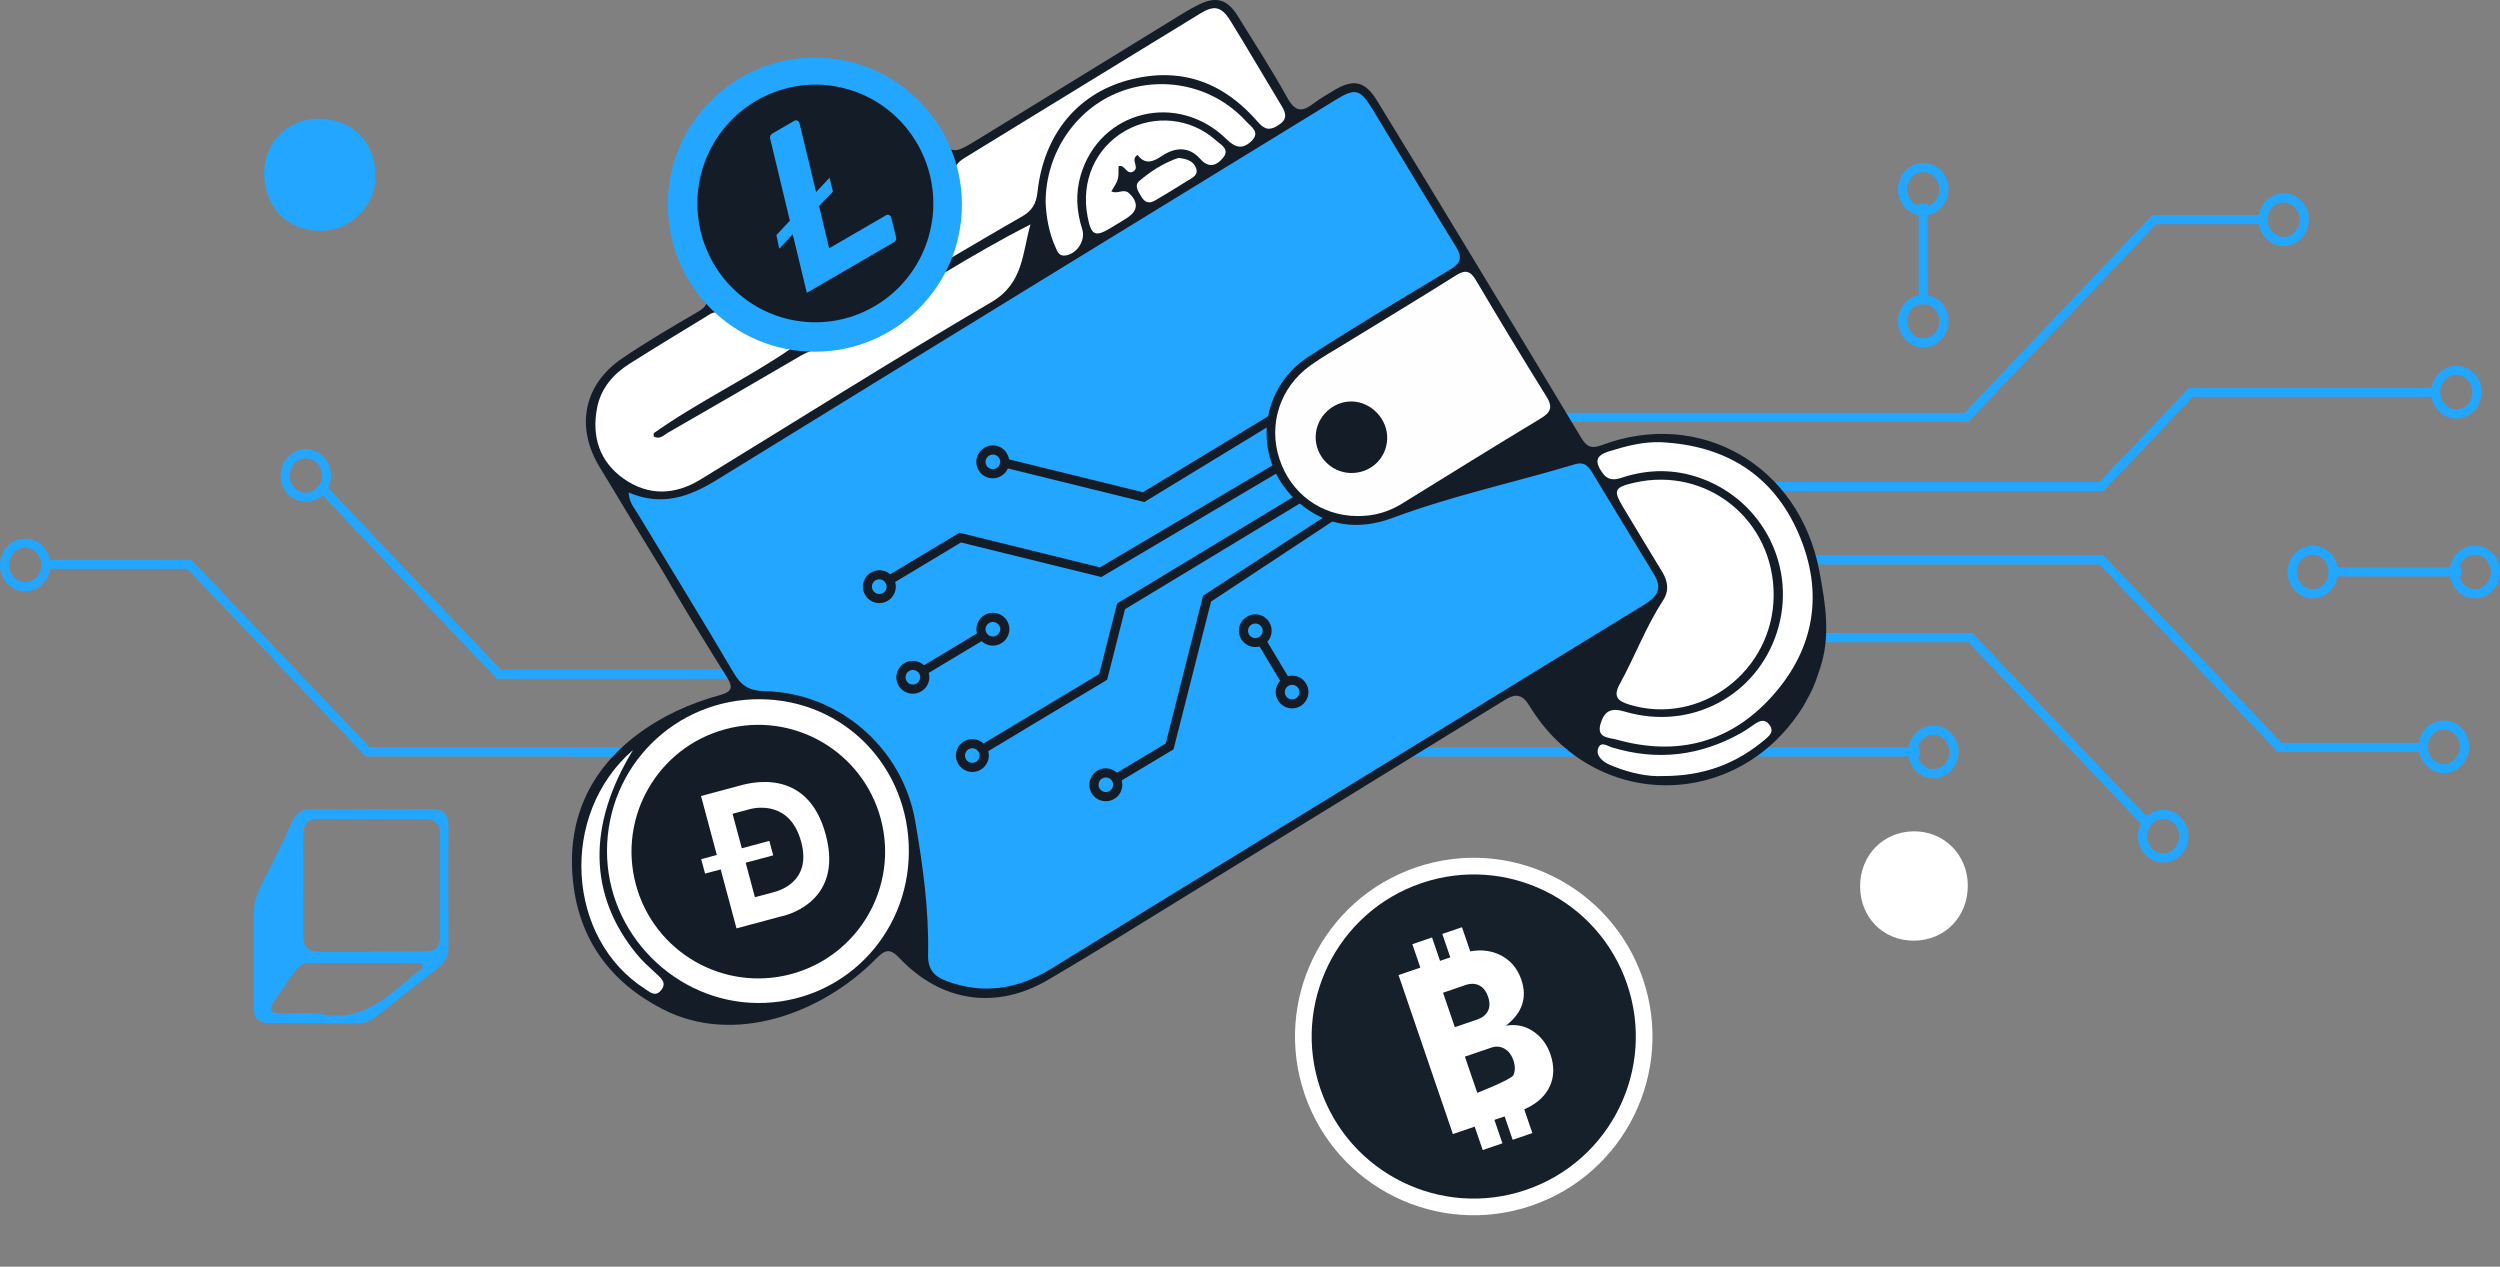 <svg width="750" height="380" viewBox="0 0 750 380" fill="none" xmlns="http://www.w3.org/2000/svg">
<rect x="0" y="0" width="750" height="380" fill="#808080" stroke="none"/>
<path d="M431.664 189.885V192.673H590.534L643.231 248.156L645.201 246.237L591.679 189.885H431.664Z" fill="#22A6FF"/>
<path d="M309.034 203.621V200.833H150.164L97.467 145.349L95.497 147.268L149.018 203.621H309.034Z" fill="#22A6FF"/>
<path d="M630.996 166.576H431.664V169.318H629.805L683.281 225.579H727.913V222.837H684.472L630.996 166.576Z" fill="#22A6FF"/>
<path d="M109.702 226.929H309.034V224.187H110.893L57.417 167.926H12.785V170.669H56.226L109.702 226.929Z" fill="#22A6FF"/>
<path d="M629.805 144.593H431.664V147.335H630.996L657.894 119.045H731.212V116.302H656.703L629.805 144.593Z" fill="#22A6FF"/>
<path d="M589.342 123.843H431.664V126.586H590.488L646.851 67.263H679.706V64.52H645.66L589.342 123.843Z" fill="#22A6FF"/>
<path d="M578.345 61.093H575.595V91.348H578.345V61.093Z" fill="#22A6FF"/>
<path d="M738.36 170.187H698.54V172.929H738.36V170.187Z" fill="#22A6FF"/>
<path d="M488.806 217.672C484.636 217.672 481.245 221.237 481.245 225.579C481.245 229.921 484.636 233.485 488.806 233.485C492.975 233.485 496.366 229.921 496.366 225.579C496.412 221.237 493.021 217.672 488.806 217.672ZM488.806 230.743C486.148 230.743 483.994 228.412 483.994 225.579C483.994 222.745 486.148 220.414 488.806 220.414C491.463 220.414 493.617 222.745 493.617 225.579C493.663 228.412 491.463 230.743 488.806 230.743Z" fill="#22A6FF"/>
<path d="M575.916 224.208H171.612V226.95H575.916V224.208Z" fill="#22A6FF"/>
<path d="M195.583 166.053C190.307 157.507 185.225 148.835 179.969 140.269C172.593 128.254 174.984 115.45 186.648 107.508C193.986 102.509 201.672 98.017 209.348 93.554C212.581 91.673 212.716 90.173 210.519 87.191C196.241 67.819 200.675 40.193 220.054 26.843C240.362 12.84 267.06 18.102 280.37 38.721C285.481 46.634 285.49 46.653 293.757 41.577C314.269 28.986 334.761 16.367 355.273 3.777C356.648 2.93 358.071 2.16 359.513 1.439C364.837 -1.212 368.215 -0.267 371.351 4.83C376.366 12.966 381.593 20.996 386.21 29.357C388.533 33.557 390.663 33.674 394.051 31.052C395.958 29.571 398.097 28.382 400.169 27.125C406.025 23.578 409.49 24.299 413.101 30.166C422.684 45.767 432.161 61.436 441.647 77.095C452.557 95.113 463.456 113.141 474.288 131.207C475.817 133.76 477.173 134.812 480.444 133.575C510.075 122.378 539.879 139.714 545.813 171.374C547.614 180.992 549.25 190.561 546.104 200.237C544.203 206.082 543.753 206.888 541.089 211.716C521.546 243.493 478.199 243.532 458.916 211.872C456.845 208.462 454.928 207.848 451.55 209.923C420.332 229.169 389.075 248.346 357.819 267.524C343.367 276.391 329.002 285.424 314.366 293.99C298.82 303.081 282.306 300.597 269.876 287.461C266.885 284.304 265.462 284.947 262.723 287.714C246.635 303.978 220.315 313.839 198.758 302.731C183.038 294.633 173.687 281.79 171.886 264.249C170.037 246.31 176.6 231.381 191.062 220.457C198.467 214.864 206.889 211.034 215.824 208.579C219.25 207.643 220.18 206.523 218.157 203.297C212.571 194.371 207.054 185.396 201.71 176.324C199.696 172.904 199.734 172.778 195.583 166.053Z" fill="#141D27"/>
<path d="M188.594 147.733C188.71 150.667 190.133 152.128 191.101 153.746C200.81 169.844 210.674 185.844 220.218 202.04C222.464 205.86 225 207.263 229.443 207.351C251.62 207.77 270.757 224.365 274.562 246.329C276.856 259.601 278.705 272.971 278.424 286.486C278.337 290.823 280.244 292.947 284.048 294.35C295.199 298.453 305.46 296.718 315.45 290.559C355.331 265.964 395.3 241.515 435.229 216.998C454.647 205.08 474.036 193.124 493.483 181.264C497.075 179.072 498.778 176.597 496.32 172.543C490.008 162.155 483.716 151.758 477.415 141.37C476.301 139.538 474.898 138.554 472.594 139.246C454.376 144.713 435.723 148.679 417.854 155.344C407.632 159.154 398.087 157.985 389.714 150.861C375.669 138.905 376.975 117.087 392.541 107.001C406.499 97.948 420.806 89.432 435.065 80.856C438.346 78.888 438.734 77.144 436.73 73.909C428.289 60.266 420.071 46.487 411.746 32.767C408.038 26.667 406.606 26.326 400.575 30.029C338.74 67.965 276.875 105.842 215.127 143.914C206.85 149.01 198.632 152.05 188.594 147.733Z" fill="#22A6FF"/>
<path d="M301.509 137.517L300.873 140.164L343.287 150.613L386.947 124.014L388.736 119.84L342.855 147.669L301.509 137.517Z" fill="#141D27"/>
<path d="M287.819 159.822L265.582 173.169L266.996 175.525L288.292 162.742L330.38 173.111L385.024 140.788L383.634 138.473L329.972 170.207L287.819 159.822Z" fill="#141D27"/>
<path d="M329.772 202.203L293.802 223.794L295.191 226.109L332.142 203.929L337.504 182.756L390.342 150.801L388.952 148.486L335.134 181.03L329.772 202.203Z" fill="#141D27"/>
<path d="M349.729 223.038L333.706 232.656L335.096 234.971L352.059 224.789L363.318 180.464L401.853 155.018L398.884 154.005L360.923 178.697L349.729 223.038Z" fill="#141D27"/>
<path d="M261.252 171.791C258.922 173.189 258.163 176.186 259.577 178.542C260.967 180.857 263.993 181.637 266.323 180.238C268.652 178.84 269.452 175.818 268.038 173.463C266.624 171.107 263.582 170.392 261.252 171.791ZM264.909 177.883C263.846 178.521 262.516 178.158 261.883 177.103C261.249 176.047 261.62 174.719 262.642 174.106C263.704 173.468 265.034 173.83 265.643 174.845C266.277 175.901 265.971 177.245 264.909 177.883Z" fill="#141D27"/>
<path d="M295.314 134.33C292.984 135.728 292.184 138.75 293.598 141.105C294.988 143.42 298.014 144.2 300.385 142.777C302.714 141.379 303.473 138.382 302.06 136.026C300.687 133.646 297.644 132.931 295.314 134.33ZM298.971 140.422C297.908 141.06 296.579 140.697 295.969 139.682C295.335 138.626 295.706 137.299 296.728 136.685C297.791 136.047 299.12 136.41 299.73 137.425C300.38 138.416 300.033 139.784 298.971 140.422Z" fill="#141D27"/>
<path d="M289.153 222.441C286.823 223.84 286.064 226.836 287.478 229.192C288.867 231.507 291.893 232.287 294.223 230.888C296.553 229.49 297.353 226.468 295.939 224.113C294.55 221.798 291.483 221.043 289.153 222.441ZM292.809 228.533C291.747 229.171 290.417 228.809 289.808 227.793C289.174 226.737 289.545 225.41 290.567 224.797C291.629 224.159 292.959 224.521 293.568 225.536C294.178 226.551 293.872 227.895 292.809 228.533Z" fill="#141D27"/>
<path d="M374.056 185.013C371.726 186.411 370.967 189.408 372.356 191.723C373.746 194.038 376.772 194.818 379.102 193.419C381.432 192.021 382.19 189.024 380.777 186.668C379.428 184.329 376.386 183.614 374.056 185.013ZM377.712 191.104C376.649 191.742 375.32 191.38 374.711 190.365C374.077 189.309 374.448 187.981 375.469 187.368C376.532 186.73 377.862 187.092 378.471 188.108C379.121 189.098 378.775 190.466 377.712 191.104Z" fill="#141D27"/>
<path d="M385.098 203.41C382.769 204.808 382.01 207.805 383.399 210.12C384.789 212.435 387.815 213.215 390.145 211.816C392.474 210.418 393.233 207.421 391.819 205.065C390.495 202.767 387.428 202.011 385.098 203.41ZM388.755 209.501C387.692 210.139 386.363 209.777 385.753 208.762C385.12 207.706 385.49 206.378 386.512 205.765C387.575 205.127 388.905 205.489 389.514 206.505C390.189 207.536 389.818 208.863 388.755 209.501Z" fill="#141D27"/>
<path d="M329.221 231.205C326.891 232.604 326.091 235.625 327.505 237.98C328.895 240.295 331.921 241.075 334.291 239.652C336.621 238.254 337.38 235.257 335.966 232.902C334.552 230.546 331.551 229.807 329.221 231.205ZM332.877 237.297C331.815 237.935 330.485 237.573 329.876 236.557C329.242 235.501 329.613 234.174 330.635 233.561C331.698 232.923 333.027 233.285 333.636 234.3C334.246 235.315 333.899 236.683 332.877 237.297Z" fill="#141D27"/>
<path d="M379.141 190.799L376.811 192.198L385.27 206.29L387.6 204.891L379.141 190.799Z" fill="#141D27"/>
<path d="M295.319 184.544C292.989 185.943 292.23 188.939 293.644 191.295C295.033 193.61 298.059 194.39 300.389 192.991C302.719 191.593 303.519 188.571 302.105 186.216C300.715 183.901 297.648 183.146 295.319 184.544ZM298.975 190.636C297.912 191.274 296.583 190.912 295.974 189.896C295.34 188.84 295.711 187.513 296.732 186.9C297.795 186.262 299.125 186.624 299.734 187.639C300.409 188.67 300.038 189.998 298.975 190.636Z" fill="#141D27"/>
<path d="M271.325 198.947C268.954 200.37 268.219 203.407 269.609 205.722C270.998 208.037 274.024 208.817 276.395 207.394C278.766 205.971 279.484 202.999 278.07 200.643C276.681 198.328 273.655 197.548 271.325 198.947ZM274.981 205.039C273.918 205.676 272.589 205.314 271.98 204.299C271.346 203.243 271.717 201.916 272.739 201.302C273.801 200.664 275.131 201.026 275.74 202.042C276.374 203.098 276.003 204.425 274.981 205.039Z" fill="#141D27"/>
<path d="M294.817 188.988L275.156 200.79L276.545 203.105L296.206 191.303L294.817 188.988Z" fill="#141D27"/>
<path d="M407.196 154.817C411.988 154.866 416.421 153.667 420.526 151.134C434.397 142.559 448.249 133.954 462.217 125.535C465.218 123.722 465.905 122.134 463.96 119.006C456.777 107.449 449.72 95.824 442.809 84.101C441.057 81.139 439.537 80.876 436.701 82.669C425.908 89.471 414.979 96.048 404.109 102.723C400.391 105.003 396.578 107.147 393.044 109.69C383.984 116.229 380.431 127.308 383.829 137.686C387.227 148.064 396.365 154.769 407.196 154.817Z" fill="#FEFEFE"/>
<path d="M237.129 104.702C229.318 102.753 222.638 98.982 216.414 94.304C214.556 92.911 213.036 94.236 211.564 95.133C203.985 99.761 196.386 104.361 188.884 109.106C183.938 112.234 180.221 116.541 179.108 122.447C177.491 130.973 179.843 138.418 186.968 143.514C194.412 148.835 202.407 148.591 210.151 143.855C239.23 126.072 268.047 107.849 297.445 90.621C307.106 84.959 306.67 75.887 309.148 67.322C300.078 71.941 291.473 76.94 282.944 82.075C281.909 82.699 281.212 83.975 280.505 85.047C272.5 97.033 261.271 103.445 247.051 104.556C244.554 104.751 242.395 105.442 240.246 106.699C227.004 114.446 213.733 122.145 200.433 129.784C199.164 130.515 197.925 131.967 196.135 130.944C196.135 130.535 196.009 130.047 196.154 129.94C209.174 120.702 223.645 113.871 237.129 104.702Z" fill="white"/>
<path d="M272.655 255.586C272.79 230.036 253.179 209.904 228.02 209.768C202.62 209.621 182.215 229.812 182.099 255.177C181.992 279.987 202.572 300.772 227.382 300.898C252.443 301.015 272.519 280.922 272.655 255.586Z" fill="white"/>
<path d="M532.097 178.605C532.184 156.046 512.166 139.841 490.318 144.801C484.346 146.155 483.891 147.062 486.843 151.992C490.744 158.521 494.693 165.03 498.643 171.53C500.376 174.385 500.821 177.211 498.885 180.183C493.735 188.076 490.463 196.954 485.943 205.178C483.939 208.823 485.12 210.255 488.74 211.366C510.046 217.914 532.01 201.378 532.097 178.605Z" fill="white"/>
<path d="M284.735 77.7C292.77 73.003 299.642 68.91 306.602 64.954C309.506 63.307 310.861 61.192 311.239 57.675C313.175 39.861 323.716 27.515 339.805 23.705C355.041 20.09 367.441 25.079 377.44 36.675C379.512 39.072 381.099 39.121 383.558 37.532C386.181 35.847 385.9 34.122 384.526 31.842C379.405 23.393 374.439 14.837 369.251 6.428C366.482 1.936 364.382 1.419 360.045 4.07C336.465 18.462 312.943 32.943 289.382 47.365C287.426 48.563 285.965 50.064 286.439 52.451C288.026 60.559 287.223 68.53 284.735 77.7Z" fill="white"/>
<path d="M498.362 132.669C492.874 132.464 487.763 133.828 482.642 135.426C478.615 136.683 478.441 138.593 480.667 141.78C482.332 144.157 484.2 144.079 486.562 143.3C494.481 140.688 502.418 140.64 510.288 143.495C529.135 150.316 539.183 170.633 533.113 189.587C526.966 208.793 507.2 219.317 487.492 213.49C483.397 212.282 481.422 213.159 480.222 216.939C478.77 221.5 482.748 221.247 484.965 221.87C503.076 226.976 519.087 222.854 531.652 208.851C544.497 194.537 547.227 177.62 539.502 159.914C531.758 142.17 517.345 133.624 498.362 132.669Z" fill="white"/>
<path d="M313.688 60.578C313.843 64.739 314.588 69.68 316.718 74.328C317.241 75.468 317.676 76.783 319.38 76.666C322.884 76.423 325.788 72.243 324.655 68.715C322.923 63.316 322.623 57.928 324.239 52.471C329.999 33.099 353.298 27.34 368.022 41.81C370.684 44.432 372.881 44.773 375.407 42.356C378.263 39.618 375.243 37.961 373.82 36.392C364.227 25.858 349.068 22.438 335.72 27.642C322.758 32.699 313.727 45.825 313.688 60.578Z" fill="white"/>
<path d="M333.406 57.421C335.594 53.855 335.594 53.855 335.555 49.869C337.462 49.158 337.985 52.763 340.095 51.37C341.973 50.132 338.943 47.901 341.276 46.468C343.522 49.547 345.961 48.544 348.613 46.761C352.543 44.12 356.715 43.906 360.007 47.608C362.688 50.629 364.963 49.645 366.86 47.413C369.135 44.743 366.144 43.35 364.653 42.015C357.209 35.35 346.222 34.297 337.597 39.238C328.585 44.402 324.2 54.381 326.282 65.051C327.385 70.742 328.585 71.249 333.571 68.169C335.081 67.234 336.62 66.337 338.11 65.373C341.44 63.229 341.547 60.695 338.798 58.035C337.104 56.398 335.4 58.357 333.406 57.421Z" fill="white"/>
<path d="M189.91 224.998C167.521 244.39 169.95 281.702 193.579 296.718C195.012 297.634 196.522 299.154 198.235 297.176C200.055 295.071 198.632 293.736 197.103 292.313C194.973 290.345 192.766 288.406 190.946 286.165C176.63 268.595 176.058 247.693 189.91 224.998Z" fill="white"/>
<path d="M498.633 232.813C511.323 232.891 521.129 228.974 529.686 221.695C530.935 220.633 532.213 219.444 530.935 217.583C529.57 215.585 527.992 216.131 526.356 217.261C525.03 218.187 523.704 219.112 522.3 219.902C510.007 226.811 497.113 228.34 483.59 224.219C482.196 223.79 480.28 222.27 479.447 224.491C478.789 226.255 480.135 227.882 481.79 228.857C482.622 229.344 483.523 229.705 484.423 230.055C489.447 232.024 494.635 233.028 498.633 232.813Z" fill="white"/>
<path d="M353.531 47.375C349.33 48.758 345.39 51.243 341.837 54.245C340.105 55.706 341.566 57.509 342.428 59.039C343.396 60.754 344.799 61.163 346.484 60.169C349.804 58.211 353.105 56.223 356.357 54.157C357.654 53.329 359.542 52.588 358.864 50.551C358.109 48.281 356.047 47.657 353.531 47.375Z" fill="white"/>
<path d="M111.019 242.723C117.137 242.723 123.254 242.762 129.372 242.714C132.944 242.684 134.599 244.146 134.56 247.956C134.425 259.952 134.464 271.947 134.551 283.933C134.57 286.798 133.505 288.815 131.269 290.53C125.248 295.139 119.305 299.856 113.381 304.601C111.551 306.063 109.606 307.067 107.234 307.057C98.541 307.018 89.849 306.94 81.156 306.959C77.594 306.969 75.997 305.644 76.084 301.766C76.297 292.537 76.152 283.29 76.123 274.052C76.113 271.051 76.955 268.332 78.291 265.672C81.476 259.309 84.767 252.975 87.651 246.475C88.939 243.581 90.778 242.733 93.643 242.772C99.442 242.86 105.23 242.801 111.028 242.801C111.019 242.772 111.019 242.743 111.019 242.723ZM111.571 285.551C111.571 285.502 111.571 285.463 111.571 285.414C116.885 285.414 122.189 285.385 127.504 285.424C130.466 285.443 131.995 284.118 131.986 281.049C131.957 270.68 131.947 260.312 131.947 249.944C131.947 247.128 130.543 245.783 127.784 245.773C117.001 245.725 106.227 245.666 95.444 245.647C92.501 245.637 91.02 247.128 91.03 250.149C91.039 260.351 91.049 270.563 90.981 280.766C90.962 284.381 92.84 285.599 96.131 285.56C101.271 285.502 106.421 285.551 111.571 285.551ZM126.894 290.306C126.778 289.838 126.671 289.38 126.555 288.912C115.171 288.912 103.788 288.883 92.404 288.942C90.449 288.951 89.2 290.364 88.145 291.836C86.17 294.603 84.302 297.439 82.347 300.226C80.585 302.74 81.011 304.046 84.263 304.056C88.455 304.065 92.743 303.588 96.818 304.309C110.361 306.735 117.882 297.078 126.894 290.306Z" fill="#22A6FF"/>
<path d="M416.159 131.566C416.012 137.525 411.161 142.061 405.123 141.896C399.261 141.731 394.527 136.731 394.703 130.877C394.864 125.009 399.906 120.248 405.724 120.442C411.469 120.652 416.305 125.787 416.159 131.566Z" fill="#141D27"/>
<path d="M191.033 255.372C191.014 234.86 207.334 218.226 227.459 218.245C247.622 218.265 264.214 234.908 264.223 255.118C264.233 275.533 247.864 292.177 227.72 292.235C207.528 292.294 191.053 275.738 191.033 255.372ZM227.633 289.526C246.616 289.517 261.745 274.286 261.707 255.216C261.668 236.321 246.19 220.662 227.565 220.681C208.961 220.691 193.482 236.409 193.502 255.274C193.511 274.335 208.651 289.526 227.633 289.526Z" fill="black"/>
<path d="M288.571 61.392C288.571 85.76 268.817 105.513 244.45 105.513C220.083 105.513 200.33 85.76 200.33 61.392C200.33 37.026 220.083 17.272 244.45 17.272C268.817 17.272 288.571 37.026 288.571 61.392Z" fill="#22A6FF"/>
<circle cx="442.123" cy="310.955" r="51.113" transform="rotate(-18.873 442.123 310.955)" fill="#15202B" stroke="white" stroke-width="5"/>
<path d="M459.939 309.385C457.49 307.743 454.753 307.186 451.747 307.711C456.689 303.893 458.245 299.295 456.401 293.901C455.163 290.278 452.858 287.721 449.499 286.238C449.307 286.151 449.102 286.079 448.904 286.004C447.183 285.348 445.346 285.054 443.384 285.145C442.634 285.183 441.862 285.267 441.072 285.413L439.002 279.356L438.595 278.165L432.685 280.185L434.997 286.948L435.087 287.212L434.805 287.308L432.013 288.263L429.611 281.236L423.702 283.256L426.104 290.283L419.562 292.519L424.477 306.895L427.399 315.445L429.749 322.318L435.87 340.225L442.412 337.989L444.814 345.015L450.723 342.995L448.321 335.968L451.395 334.918L453.728 341.74L453.797 341.944L459.707 339.924L457.732 334.148L457.276 332.812C457.83 332.566 458.351 332.302 458.857 332.025C461.424 330.634 463.324 328.854 464.533 326.674C465.856 324.293 466.264 321.693 465.789 318.881C465.647 318.046 465.445 317.203 465.148 316.336C464.124 313.341 462.389 311.027 459.939 309.385ZM436.447 308.152L434.403 302.172L432.914 297.817L437.534 296.237L439.686 295.502C441.171 294.994 442.527 295.025 443.734 295.6C443.769 295.617 443.786 295.639 443.82 295.656C444.985 296.246 445.851 297.356 446.418 299.015C447 300.716 446.983 302.147 446.372 303.315C445.76 304.484 444.705 305.33 443.219 305.837L437.395 307.828L436.447 308.152ZM453.994 322.571C453.389 323.842 443.185 327.862 443.185 327.862L439.468 316.991L447.385 314.285C448.794 313.803 450.109 313.914 451.338 314.606C452.566 315.297 453.467 316.481 454.04 318.157C454.604 319.836 454.591 321.303 453.994 322.571Z" fill="white"/>
<path d="M733.136 216.118C728.967 216.118 725.576 219.683 725.576 224.025C725.576 228.367 728.967 231.932 733.136 231.932C737.306 231.932 740.697 228.367 740.697 224.025C740.743 219.683 737.352 216.118 733.136 216.118ZM733.136 229.19C730.479 229.19 728.325 226.859 728.325 224.025C728.325 221.191 730.479 218.861 733.136 218.861C735.794 218.861 737.948 221.191 737.948 224.025C737.994 226.859 735.794 229.19 733.136 229.19Z" fill="#22A6FF"/>
<path d="M7.561 177.387C11.731 177.387 15.122 173.822 15.122 169.48C15.122 165.138 11.731 161.573 7.561 161.573C3.391 161.573 0 165.138 0 169.48C-0.045 173.822 3.346 177.387 7.561 177.387ZM7.561 164.316C10.219 164.316 12.373 166.646 12.373 169.48C12.373 172.314 10.219 174.645 7.561 174.645C4.904 174.645 2.75 172.314 2.75 169.48C2.704 166.646 4.904 164.316 7.561 164.316Z" fill="#22A6FF"/>
<path d="M648.959 242.946C644.789 242.946 641.398 246.511 641.398 250.853C641.398 255.195 644.789 258.76 648.959 258.76C653.129 258.76 656.52 255.195 656.52 250.853C656.52 246.465 653.129 242.946 648.959 242.946ZM648.959 256.017C646.301 256.017 644.147 253.687 644.147 250.853C644.147 248.019 646.301 245.688 648.959 245.688C651.616 245.688 653.77 248.019 653.77 250.853C653.77 253.687 651.616 256.017 648.959 256.017Z" fill="#22A6FF"/>
<path d="M91.739 150.559C95.909 150.559 99.3 146.994 99.3 142.652C99.3 138.311 95.909 134.746 91.739 134.746C87.569 134.746 84.178 138.311 84.178 142.652C84.178 147.04 87.569 150.559 91.739 150.559ZM91.739 137.488C94.397 137.488 96.551 139.819 96.551 142.652C96.551 145.486 94.397 147.817 91.739 147.817C89.081 147.817 86.928 145.486 86.928 142.652C86.928 139.819 89.081 137.488 91.739 137.488Z" fill="#22A6FF"/>
<path d="M736.894 109.767C732.724 109.767 729.333 113.332 729.333 117.674C729.333 122.015 732.724 125.58 736.894 125.58C741.064 125.58 744.455 122.015 744.455 117.674C744.455 113.286 741.064 109.767 736.894 109.767ZM736.894 122.792C734.236 122.792 732.083 120.461 732.083 117.628C732.083 114.794 734.236 112.463 736.894 112.463C739.552 112.463 741.706 114.794 741.706 117.628C741.706 120.507 739.552 122.792 736.894 122.792Z" fill="#22A6FF"/>
<path d="M576.97 88.423C572.8 88.423 569.409 91.988 569.409 96.33C569.409 100.672 572.8 104.237 576.97 104.237C581.14 104.237 584.531 100.672 584.531 96.33C584.577 91.988 581.186 88.423 576.97 88.423ZM576.97 101.494C574.312 101.494 572.159 99.164 572.159 96.33C572.159 93.496 574.312 91.165 576.97 91.165C579.628 91.165 581.782 93.496 581.782 96.33C581.827 99.209 579.628 101.494 576.97 101.494Z" fill="#22A6FF"/>
<path d="M576.97 48.89C572.8 48.89 569.409 52.455 569.409 56.797C569.409 61.139 572.8 64.704 576.97 64.704C581.14 64.704 584.531 61.139 584.531 56.797C584.577 52.455 581.186 48.89 576.97 48.89ZM576.97 61.961C574.312 61.961 572.159 59.63 572.159 56.797C572.159 53.963 574.312 51.632 576.97 51.632C579.628 51.632 581.782 53.963 581.782 56.797C581.827 59.63 579.628 61.961 576.97 61.961Z" fill="#22A6FF"/>
<path d="M685.068 57.985C680.898 57.985 677.507 61.55 677.507 65.892C677.507 70.234 680.898 73.799 685.068 73.799C689.238 73.799 692.629 70.234 692.629 65.892C692.674 61.55 689.283 57.985 685.068 57.985ZM685.068 71.056C682.41 71.056 680.256 68.725 680.256 65.892C680.256 63.058 682.41 60.727 685.068 60.727C687.725 60.727 689.879 63.058 689.879 65.892C689.925 68.725 687.725 71.056 685.068 71.056Z" fill="#22A6FF"/>
<path d="M693.82 163.697C689.65 163.697 686.259 167.262 686.259 171.603C686.259 175.945 689.65 179.51 693.82 179.51C697.99 179.51 701.381 175.945 701.381 171.603C701.381 167.216 697.99 163.697 693.82 163.697ZM693.82 176.722C691.162 176.722 689.008 174.391 689.008 171.558C689.008 168.724 691.162 166.393 693.82 166.393C696.478 166.393 698.631 168.724 698.631 171.558C698.631 174.437 696.478 176.722 693.82 176.722Z" fill="#22A6FF"/>
<path d="M742.439 163.697C738.269 163.697 734.878 167.262 734.878 171.603C734.878 175.945 738.269 179.51 742.439 179.51C746.609 179.51 750 175.945 750 171.603C750.046 167.216 746.655 163.697 742.439 163.697ZM742.439 176.722C739.781 176.722 737.627 174.391 737.627 171.558C737.627 168.724 739.781 166.393 742.439 166.393C745.097 166.393 747.25 168.724 747.25 171.558C747.296 174.437 745.142 176.722 742.439 176.722Z" fill="#22A6FF"/>
<path d="M579.994 217.672C575.824 217.672 572.433 221.237 572.433 225.579C572.433 229.921 575.824 233.485 579.994 233.485C584.164 233.485 587.555 229.921 587.555 225.579C587.601 221.237 584.164 217.672 579.994 217.672ZM579.994 230.743C577.336 230.743 575.183 228.412 575.183 225.579C575.183 222.745 577.336 220.414 579.994 220.414C582.652 220.414 584.806 222.745 584.806 225.579C584.852 228.412 582.652 230.743 579.994 230.743Z" fill="#22A6FF"/>
<path d="M79.25 51.849C79.269 42.66 86.365 35.586 95.522 35.605C105.608 35.624 112.616 42.602 112.675 52.658C112.723 61.75 105.105 69.36 96.054 69.253C86.074 69.136 79.221 62.042 79.25 51.849Z" fill="#22A6FF"/>
<path d="M558.03 265.925C558.03 256.58 564.922 249.486 574.108 249.399C583.226 249.311 590.341 256.453 590.341 265.691C590.341 275.056 583.468 282.11 574.263 282.198C565.047 282.296 558.03 275.26 558.03 265.925Z" fill="white"/>
<path d="M226.905 30.2C220.842 33.724 215.954 38.978 212.858 45.298C209.762 51.618 208.597 58.721 209.511 65.707C210.424 72.694 213.375 79.251 217.991 84.549C222.607 89.847 228.679 93.648 235.441 95.472C242.203 97.296 249.35 97.061 255.978 94.796C262.607 92.53 268.42 88.337 272.681 82.747C276.943 77.156 279.461 70.419 279.919 63.387C280.377 56.355 278.753 49.344 275.253 43.242C272.948 39.194 269.873 35.644 266.204 32.793C262.536 29.942 258.345 27.847 253.872 26.626C249.399 25.405 244.731 25.084 240.135 25.679C235.538 26.275 231.103 27.776 227.083 30.097L226.905 30.2ZM245.721 61.801L248.743 74.489L265.813 64.568C265.923 64.498 266.047 64.451 266.176 64.429C266.305 64.407 266.436 64.412 266.564 64.441C266.691 64.471 266.811 64.525 266.917 64.602C267.024 64.678 267.114 64.775 267.183 64.887L267.346 65.171L268.818 71.189C268.893 71.47 268.87 71.769 268.753 72.036C268.636 72.303 268.433 72.522 268.176 72.657L242.052 87.841L237.818 70.279L233.777 74.62L232.919 70.536L236.96 66.195L231.037 41.546C230.965 41.264 230.99 40.966 231.106 40.7C231.223 40.434 231.424 40.215 231.679 40.077L238.284 36.238C238.395 36.168 238.518 36.121 238.647 36.099C238.776 36.078 238.908 36.082 239.035 36.111C239.162 36.141 239.282 36.196 239.389 36.272C239.495 36.349 239.585 36.445 239.654 36.557L239.817 36.841L244.82 57.642L248.862 53.301L249.879 57.491L245.721 61.801Z" fill="#141D27"/>
<g clip-path="url(#clip0_385_116)">
<circle cx="225.971" cy="255.763" r="26.793" fill="white"/>
<path d="M225.017 242.727L219.768 244.134L222.541 254.483L230.799 252.27L231.96 256.603L223.702 258.815L226.475 269.163L231.981 267.688C233.396 267.309 243.639 264.736 240.354 252.54C237.069 240.345 226.98 242.201 225.017 242.727Z" fill="#141D27"/>
<path d="M217.648 218.753C197.358 224.19 185.317 245.045 190.754 265.335C196.191 285.625 217.046 297.666 237.336 292.229C257.626 286.792 269.667 265.937 264.23 245.647C258.793 225.357 237.938 213.317 217.648 218.753ZM234.252 274.947L220.948 278.512L216.208 260.824L211.518 262.08L210.357 257.748L215.047 256.491L210.307 238.802L221.726 235.742C224.427 235.018 242.169 229.663 247.729 250.411C253.38 271.502 234.253 274.947 234.253 274.947L234.252 274.947Z" fill="#141D27"/>
</g>
<defs>
<clipPath id="clip0_385_116">
<rect width="76.068" height="76.068" fill="white" transform="translate(180.91 228.597) rotate(-15)"/>
</clipPath>
</defs>
</svg>
